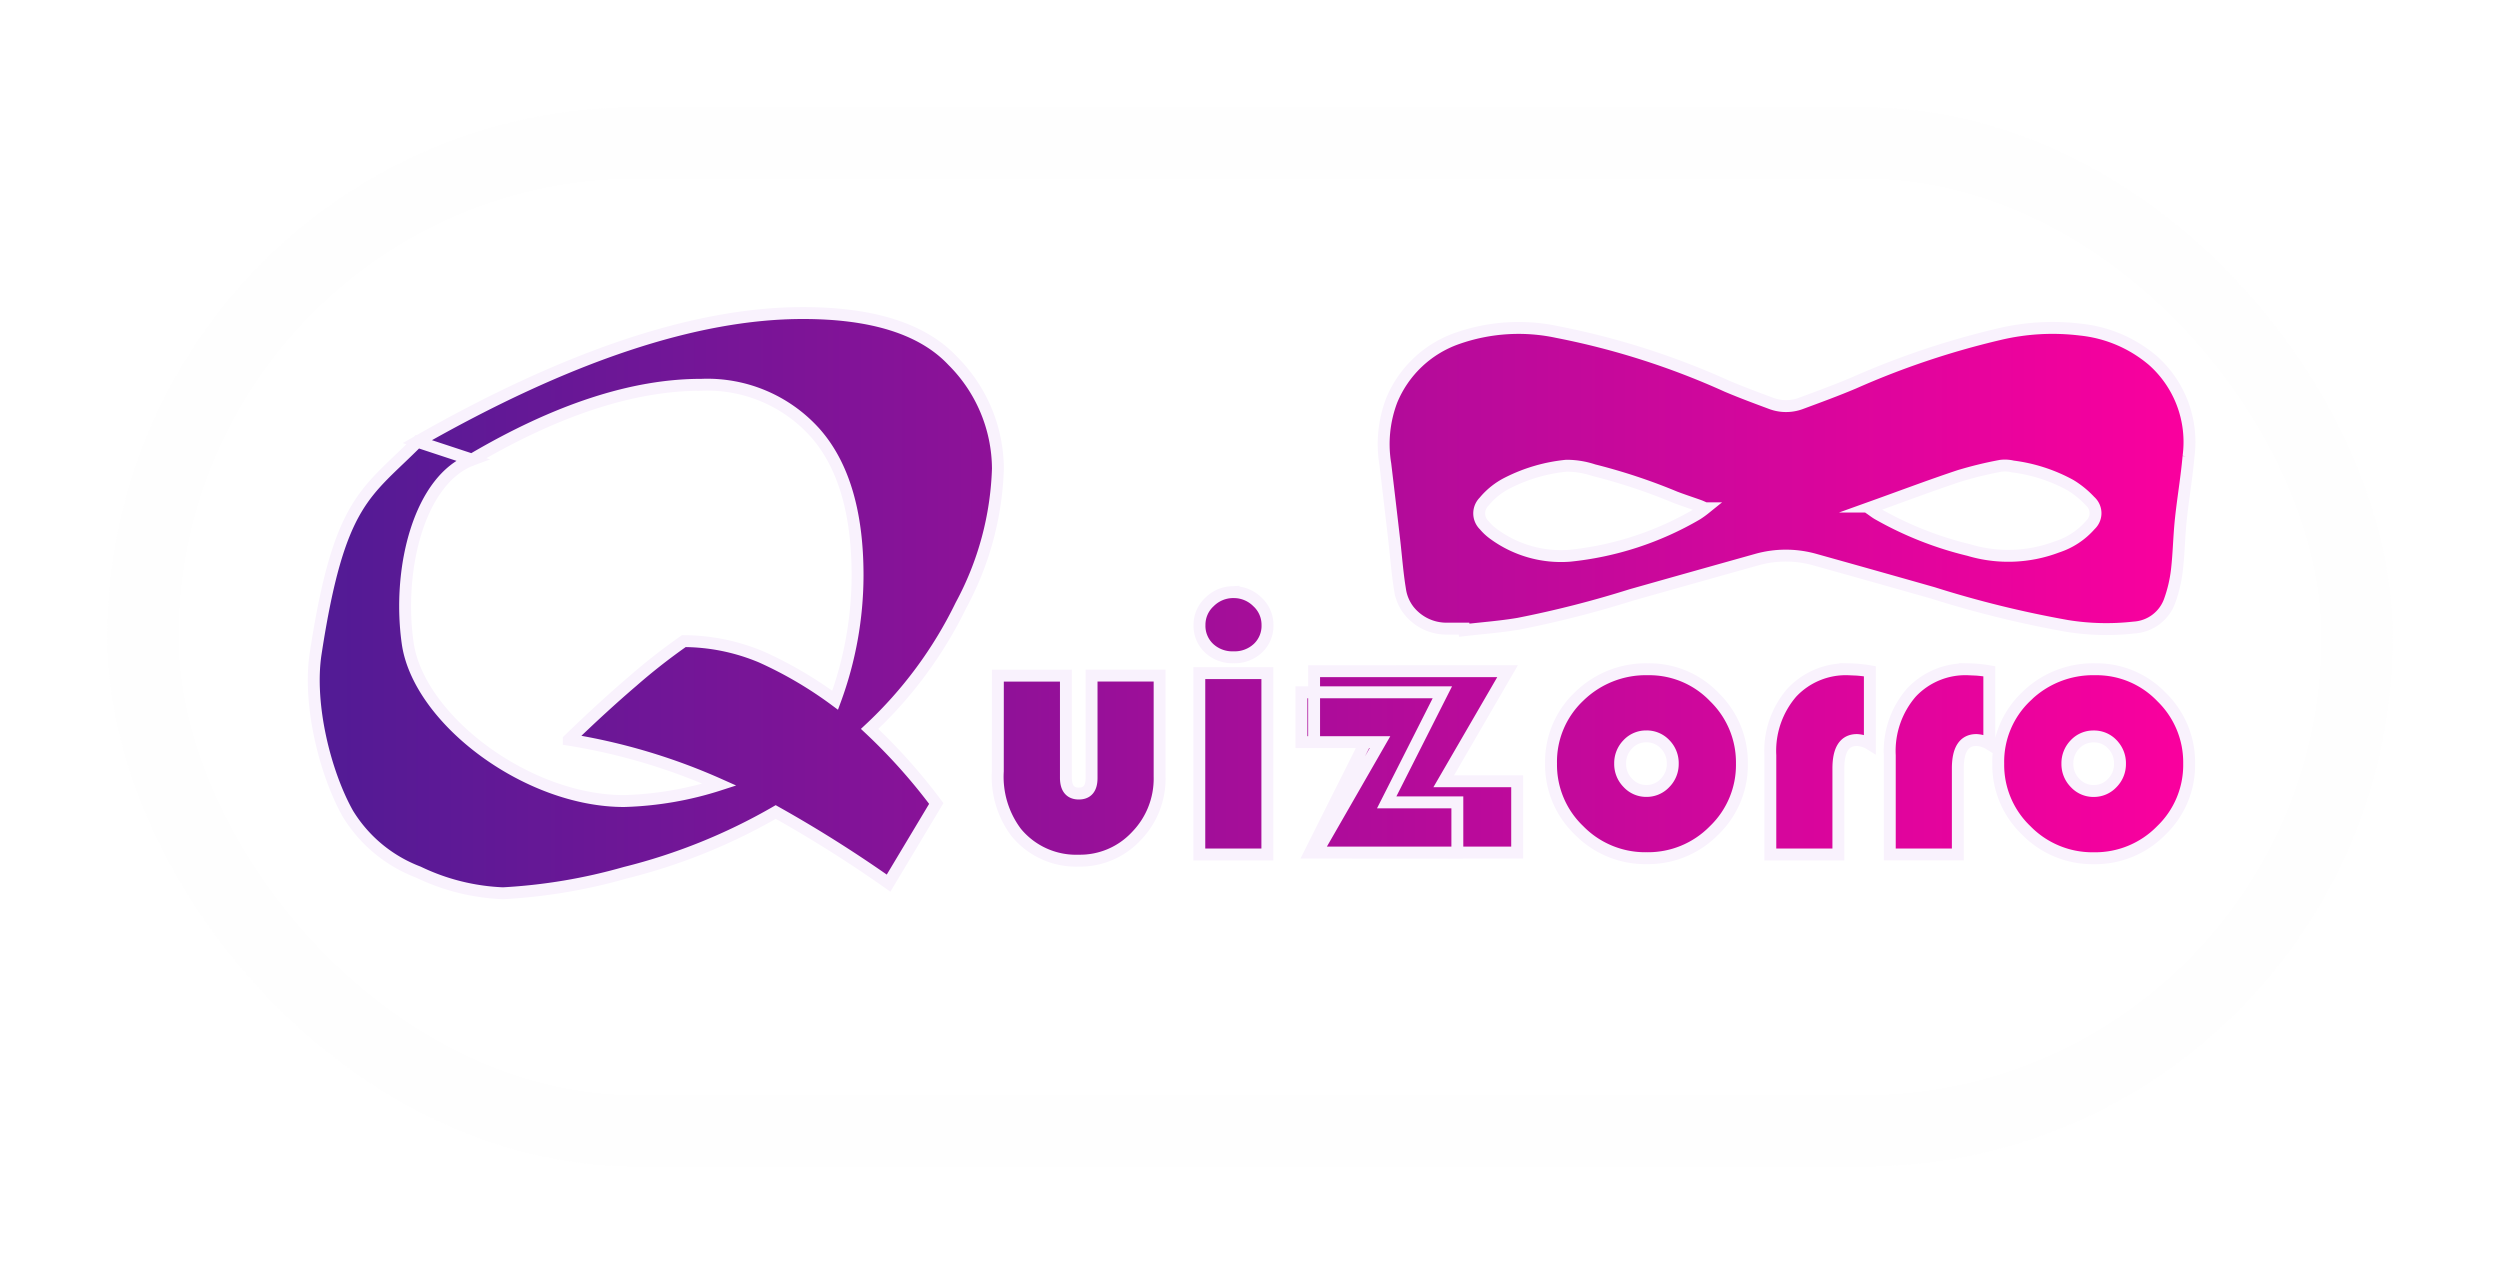 <svg xmlns="http://www.w3.org/2000/svg" xmlns:xlink="http://www.w3.org/1999/xlink" width="210" height="107" viewBox="0 0 210 107"><defs><style>.a{fill:#fff;stroke:#fefefe;stroke-width:6px;opacity:0.8;}.b{stroke:#f9f2fd;stroke-miterlimit:10;fill:url(#c);}.c{stroke:none;}.d{fill:none;}.e{filter:url(#a);}</style><filter id="a" x="0" y="0" width="210" height="107" filterUnits="userSpaceOnUse"><feOffset dy="3" input="SourceAlpha"/><feGaussianBlur stdDeviation="3" result="b"/><feFlood flood-opacity="0.161"/><feComposite operator="in" in2="b"/><feComposite in="SourceGraphic"/></filter><linearGradient id="c" y1="0.5" x2="1" y2="0.5" gradientUnits="objectBoundingBox"><stop offset="0" stop-color="#511b95"/><stop offset="1" stop-color="#fa009e"/></linearGradient></defs><g transform="translate(-145 -23)"><g class="e" transform="matrix(1, 0, 0, 1, 145, 23)"><g class="a" transform="translate(9 6)"><rect class="c" width="192" height="89" rx="44.5"/><rect class="d" x="3" y="3" width="186" height="83" rx="41.5"/></g></g><path class="b" d="M-474.358-3.491V2.469h5.538l-5.328,9.277H-457.3V5.755h-6.169l5.364-9.247Zm12.61-3.443c1.522-.176,3.056-.288,4.565-.544A88.073,88.073,0,0,0-447.7-9.9q5.263-1.488,10.528-2.963a8.993,8.993,0,0,1,4.925.015q4.938,1.379,9.875,2.783A89.052,89.052,0,0,0-411.1-7.292a20.623,20.623,0,0,0,5.6.135,3.4,3.4,0,0,0,3.028-2.289,11.537,11.537,0,0,0,.586-2.493c.166-1.411.183-2.84.33-4.254.184-1.778.493-3.544.648-5.324a9.158,9.158,0,0,0-2.994-8.074,11.133,11.133,0,0,0-6.09-2.593,19.307,19.307,0,0,0-6.8.381A69.271,69.271,0,0,0-429.024-27.7c-1.462.619-2.956,1.165-4.447,1.717A3.551,3.551,0,0,1-436-26c-1.226-.456-2.454-.911-3.659-1.421a64.631,64.631,0,0,0-14.251-4.555,15.542,15.542,0,0,0-8.447.539,9.257,9.257,0,0,0-5.493,5.227,10.332,10.332,0,0,0-.526,5.321q.384,3.208.753,6.418c.161,1.4.262,2.806.493,4.193a3.686,3.686,0,0,0,.718,1.672A4.033,4.033,0,0,0-463.2-7.066h1.436Zm20.245-10.24a7.8,7.8,0,0,1-.693.5,26.461,26.461,0,0,1-10.683,3.485,9.566,9.566,0,0,1-6.443-1.859,4.34,4.34,0,0,1-.735-.694l-.024-.024a1.387,1.387,0,0,1,0-1.963,6.157,6.157,0,0,1,2-1.591,13.932,13.932,0,0,1,4.922-1.43,7.231,7.231,0,0,1,2.276.37,48.575,48.575,0,0,1,6.848,2.271c.669.256,1.353.477,2.028.718.129.047.253.107.5.213Zm14.111-.146c2.4-.861,4.78-1.759,7.195-2.566a32.35,32.35,0,0,1,3.524-.859,2.8,2.8,0,0,1,1,.058,13.629,13.629,0,0,1,4.834,1.561,7.694,7.694,0,0,1,1.656,1.347,1.409,1.409,0,0,1,.111.109,1.346,1.346,0,0,1-.084,1.9,6.256,6.256,0,0,1-2.783,1.834,11.556,11.556,0,0,1-7.417.269,29.31,29.31,0,0,1-7.666-3.036c-.21-.123-.4-.276-.645-.444A2.033,2.033,0,0,1-427.392-17.32ZM-500.925,4.921a7.783,7.783,0,0,0,1.544,5.135,6.5,6.5,0,0,0,5.242,2.368,6.453,6.453,0,0,0,4.83-2.041,6.925,6.925,0,0,0,1.975-5.005v-8.5h-5.716V5.487q0,1.3-1.07,1.3t-1.085-1.3V-3.118h-5.716ZM-484-3.332V11.906h5.716V-3.332Zm2.874-6.8a2.8,2.8,0,0,0-2.01.818,2.6,2.6,0,0,0-.848,1.934,2.581,2.581,0,0,0,.8,1.956,2.857,2.857,0,0,0,2.055.764,2.859,2.859,0,0,0,2.056-.764,2.581,2.581,0,0,0,.8-1.956,2.6,2.6,0,0,0-.848-1.934,2.8,2.8,0,0,0-2.01-.818ZM-452.1-1.366a7.541,7.541,0,0,0-2.354,5.632A7.616,7.616,0,0,0-452.1,9.882a7.769,7.769,0,0,0,5.67,2.334,7.756,7.756,0,0,0,5.662-2.323,7.623,7.623,0,0,0,2.346-5.624,7.649,7.649,0,0,0-2.315-5.587A7.557,7.557,0,0,0-446.3-3.653,8.014,8.014,0,0,0-452.1-1.366Zm7.228,4.017a2.256,2.256,0,0,1,.642,1.628,2.242,2.242,0,0,1-.649,1.616,2.1,2.1,0,0,1-1.567.673A2.082,2.082,0,0,1-448,5.894a2.246,2.246,0,0,1-.649-1.616,2.26,2.26,0,0,1,.642-1.628,2.087,2.087,0,0,1,1.559-.664A2.105,2.105,0,0,1-444.874,2.65Zm15.452-6.3a6.219,6.219,0,0,0-4.814,1.963,7.485,7.485,0,0,0-1.8,5.265v8.329h5.716V4.676q0-2.384,1.559-2.384a2.256,2.256,0,0,1,1.085.337V-3.485A11.806,11.806,0,0,0-429.422-3.653Zm10.041,0a6.219,6.219,0,0,0-4.814,1.963A7.485,7.485,0,0,0-426,3.576v8.329h5.716V4.676q0-2.384,1.559-2.384a2.256,2.256,0,0,1,1.085.337V-3.485A11.806,11.806,0,0,0-419.381-3.653Zm4.843,2.287a7.542,7.542,0,0,0-2.354,5.632,7.616,7.616,0,0,0,2.354,5.616,7.769,7.769,0,0,0,5.67,2.334A7.754,7.754,0,0,0-403.2,9.892a7.62,7.62,0,0,0,2.347-5.624,7.649,7.649,0,0,0-2.315-5.587,7.557,7.557,0,0,0-5.556-2.334A8.015,8.015,0,0,0-414.537-1.366Zm7.231,4.017a2.256,2.256,0,0,1,.642,1.628,2.243,2.243,0,0,1-.65,1.616,2.1,2.1,0,0,1-1.567.673,2.082,2.082,0,0,1-1.551-.673,2.243,2.243,0,0,1-.65-1.616,2.259,2.259,0,0,1,.642-1.628,2.087,2.087,0,0,1,1.559-.664A2.1,2.1,0,0,1-407.306,2.65Zm-118.564-30.2a12.159,12.159,0,0,1,9.606,4.035q3.558,4.035,3.557,11.972a30.448,30.448,0,0,1-1.885,10.487A33.5,33.5,0,0,0-520.8-4.69a17,17,0,0,0-6.5-1.327,50.58,50.58,0,0,0-4.288,3.358q-2.561,2.19-5.376,4.924a50.638,50.638,0,0,1,12.663,3.771,28.63,28.63,0,0,1-8.017,1.381c-8.212,0-17.3-6.914-18.184-13.3s1.062-13.76,5.415-15.371l-4.592-1.514c-4.33,4.369-6.57,4.9-8.545,17.776-.663,4.309.808,10.1,2.7,13.466a11.87,11.87,0,0,0,5.92,4.911,18.061,18.061,0,0,0,7.115,1.779,46.565,46.565,0,0,0,10.273-1.726,48.81,48.81,0,0,0,12.636-5.1,108.788,108.788,0,0,1,9.478,5.974l4.008-6.69a47.993,47.993,0,0,0-5.6-6.265,35.309,35.309,0,0,0,7.672-10.38,25.808,25.808,0,0,0,3.105-11.491,12.885,12.885,0,0,0-3.8-9.052q-3.771-4.009-12.583-4.009-13.46,0-32.387,10.8l4.592,1.514Q-534.424-27.544-525.87-27.547Zm63.544,39.3V7.529h-5.935l4.676-9.247h-11.838V2.469h5.378l-4.646,9.277Z" transform="translate(729.742 82.871)"/></g></svg>